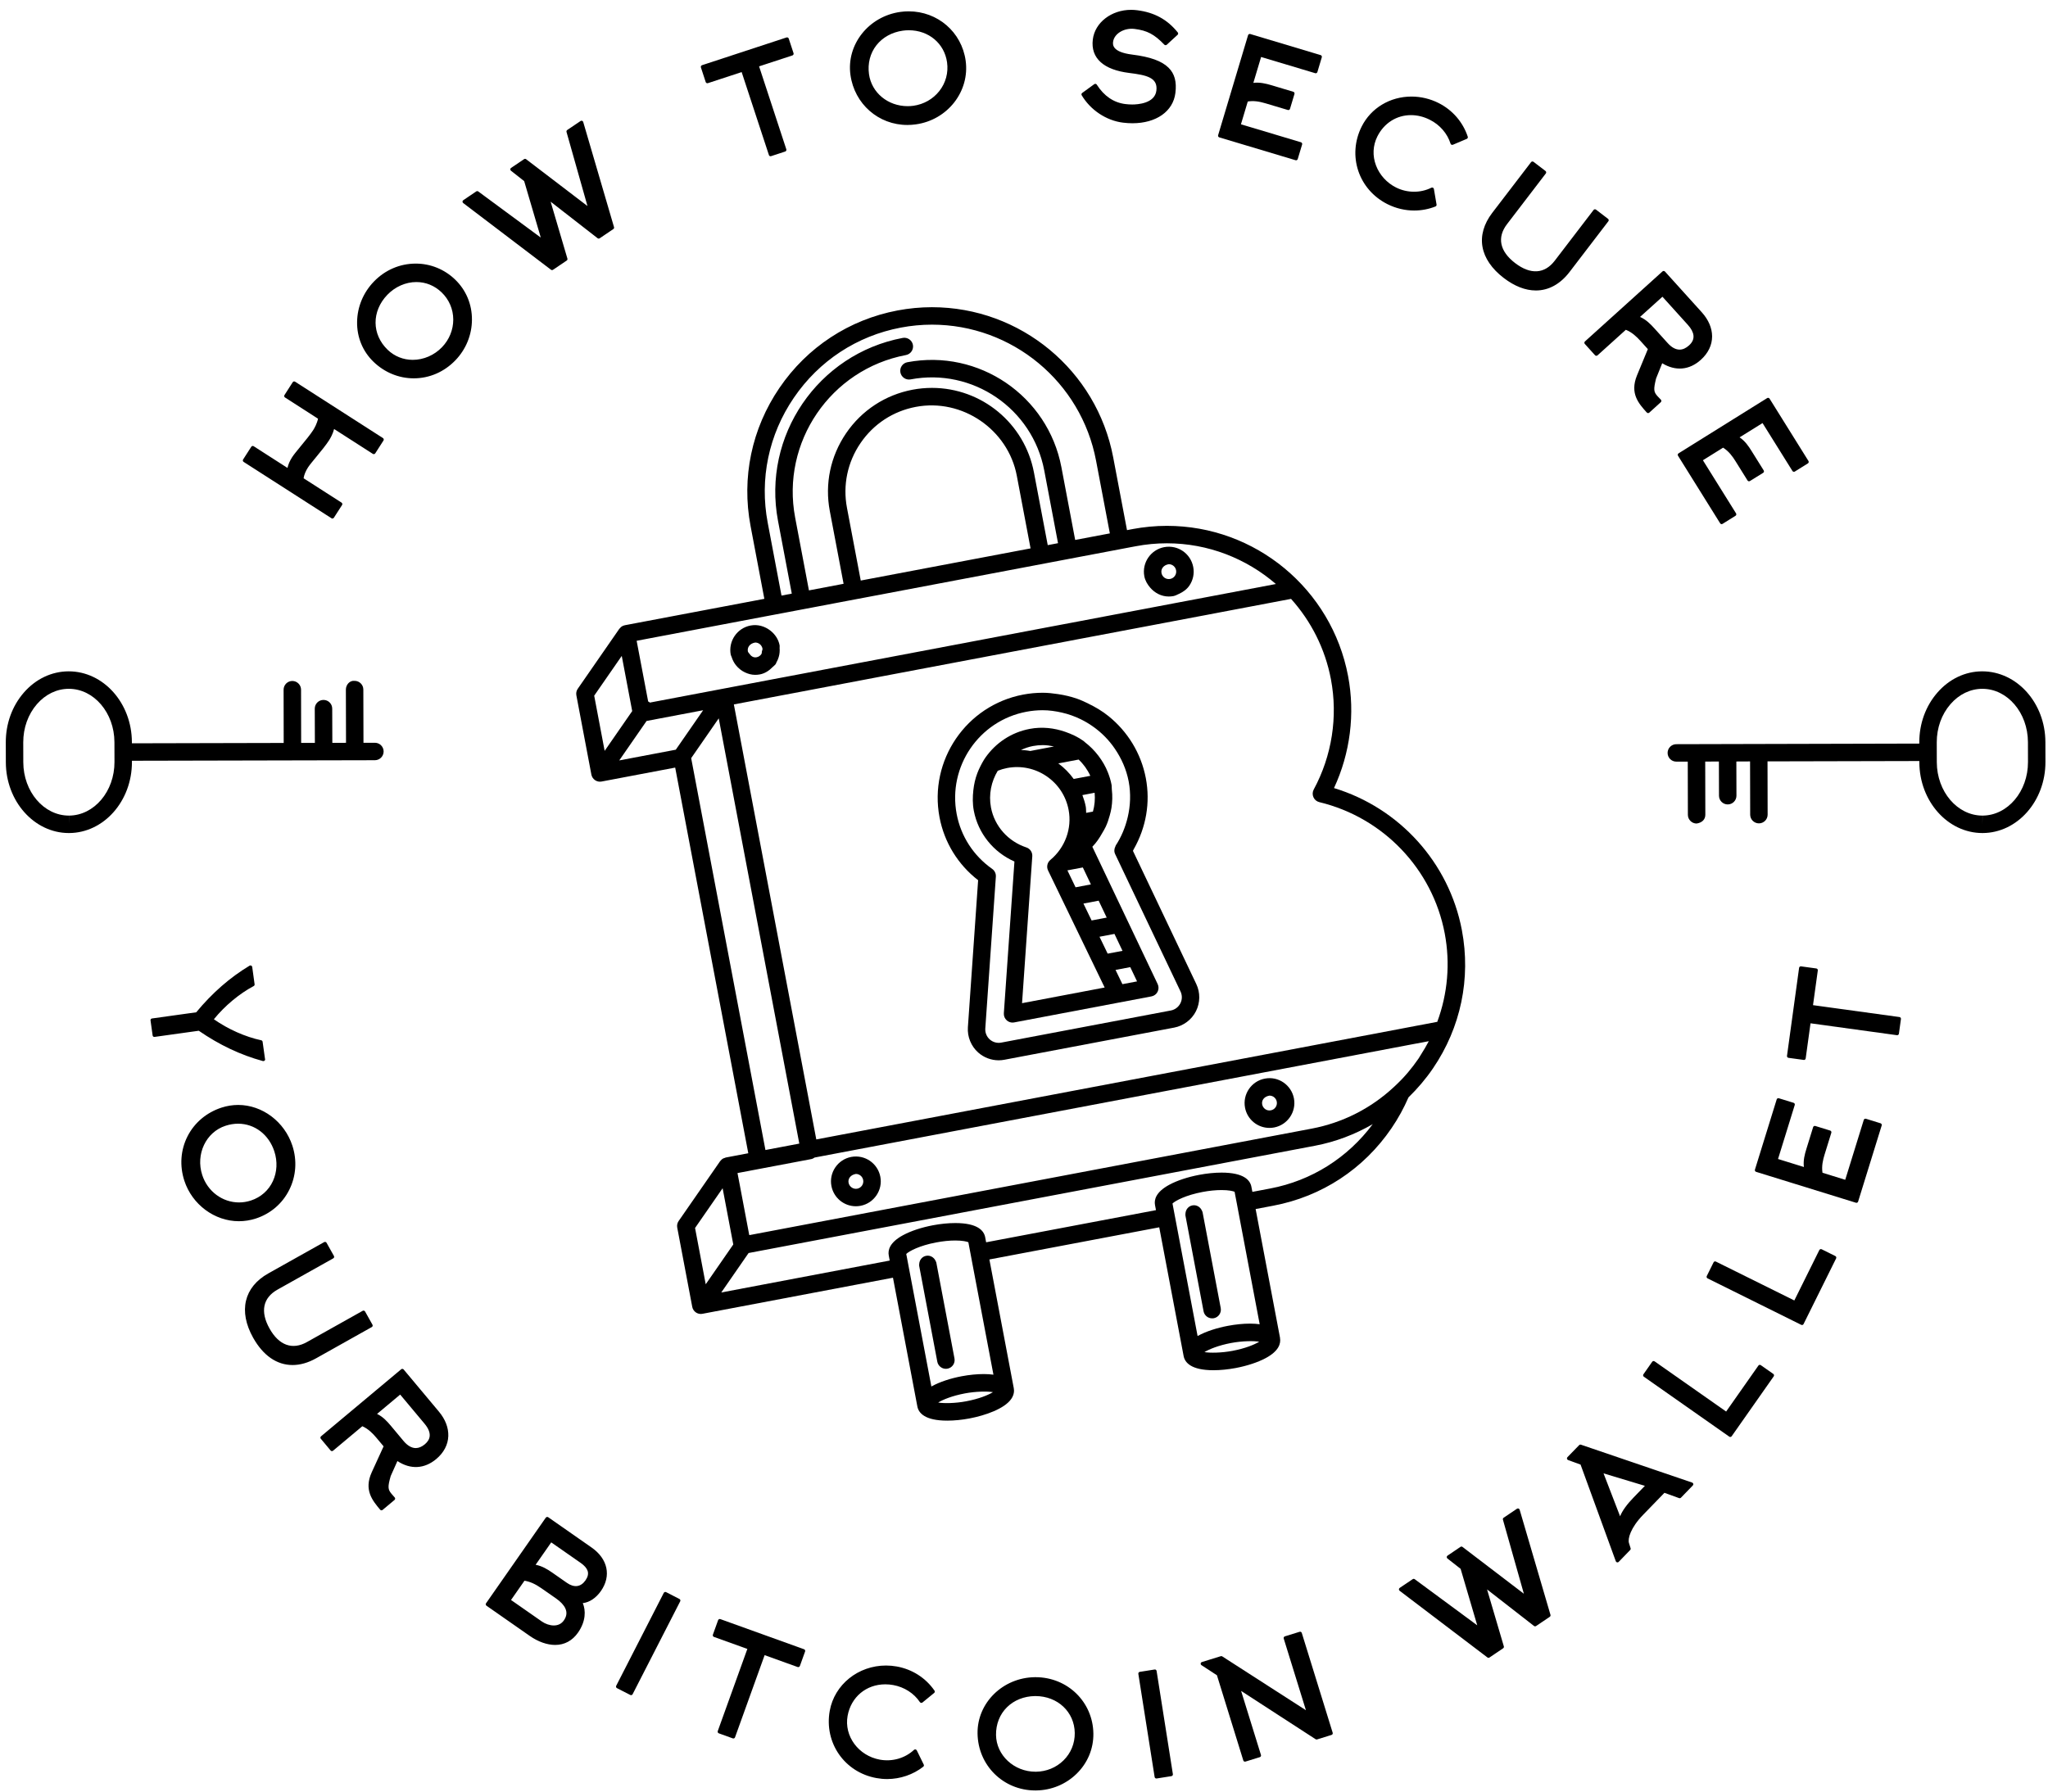 <?xml version="1.0" encoding="UTF-8"?>
<svg width="88px" height="77px" viewBox="0 0 88 77" version="1.1" xmlns="http://www.w3.org/2000/svg" xmlns:xlink="http://www.w3.org/1999/xlink">
    <!-- Generator: Sketch 49 (51002) - http://www.bohemiancoding.com/sketch -->
    <title>bitcoin-grey-22</title>
    <desc>Created with Sketch.</desc>
    <defs></defs>
    <g id="Page-1" stroke="none" stroke-width="1" fill="none" fill-rule="evenodd">
        <g id="bitcoin-grey-22" fill="#000000">
            <path d="M11.21,44.784 L11.314,45.53 C10.265,45.244 9.373,44.784 8.559,44.222 L6.632,44.491 L6.542,43.846 L8.47,43.578 C9.099,42.815 9.831,42.129 10.763,41.567 L10.866,42.313 C10.215,42.659 9.567,43.206 9.081,43.821 C9.717,44.28 10.489,44.629 11.21,44.784" id="Fill-1"></path>
            <path d="M8.559,44.147 C8.574,44.147 8.589,44.152 8.602,44.16 C9.458,44.751 10.316,45.166 11.224,45.427 L11.143,44.846 C10.428,44.683 9.663,44.334 9.037,43.882 C9.021,43.87 9.01,43.852 9.007,43.831 C9.004,43.811 9.01,43.791 9.022,43.774 C9.501,43.169 10.141,42.624 10.785,42.272 L10.704,41.691 C9.902,42.19 9.189,42.824 8.527,43.625 C8.516,43.64 8.499,43.65 8.48,43.652 L6.627,43.91 L6.696,44.406 L8.549,44.148 C8.552,44.147 8.556,44.147 8.559,44.147 Z M11.314,45.604 C11.308,45.604 11.301,45.604 11.294,45.602 C10.338,45.341 9.437,44.916 8.541,44.3 L6.642,44.565 C6.624,44.568 6.603,44.563 6.586,44.551 C6.571,44.539 6.56,44.521 6.558,44.501 L6.468,43.856 C6.462,43.815 6.491,43.777 6.532,43.772 L8.431,43.507 C9.124,42.671 9.875,42.015 10.724,41.503 C10.745,41.49 10.771,41.489 10.795,41.5 C10.818,41.51 10.833,41.532 10.837,41.557 L10.94,42.303 C10.945,42.334 10.929,42.365 10.901,42.379 C10.282,42.709 9.662,43.226 9.19,43.806 C9.802,44.235 10.54,44.563 11.226,44.71 C11.256,44.717 11.28,44.742 11.284,44.773 L11.385,45.496 C11.39,45.507 11.393,45.518 11.393,45.53 C11.393,45.571 11.359,45.604 11.318,45.604 C11.316,45.604 11.315,45.604 11.314,45.604 Z" id="Fill-2"></path>
            <path d="M11.859,49.462 C11.55,48.51 10.629,47.999 9.667,48.313 C8.744,48.613 8.328,49.63 8.618,50.524 C8.917,51.441 9.875,51.971 10.804,51.669 C11.744,51.363 12.156,50.373 11.859,49.462 Z M7.992,50.721 C7.57,49.426 8.252,48.095 9.541,47.675 C10.801,47.265 12.092,48.036 12.492,49.262 C12.904,50.528 12.249,51.882 10.971,52.298 C9.71,52.709 8.396,51.959 7.992,50.721 Z" id="Fill-3"></path>
            <path d="M10.232,48.295 C10.053,48.295 9.87,48.325 9.69,48.384 C8.848,48.658 8.399,49.608 8.69,50.501 C8.919,51.205 9.556,51.679 10.273,51.679 C10.443,51.679 10.614,51.651 10.78,51.597 C11.207,51.458 11.543,51.161 11.727,50.761 C11.907,50.369 11.929,49.916 11.788,49.485 C11.553,48.762 10.942,48.295 10.232,48.295 Z M10.273,51.829 C9.491,51.829 8.797,51.314 8.547,50.547 C8.231,49.576 8.723,48.541 9.643,48.241 C9.839,48.178 10.037,48.145 10.232,48.145 C11.008,48.145 11.675,48.653 11.931,49.438 C12.083,49.906 12.059,50.397 11.863,50.823 C11.662,51.262 11.294,51.588 10.827,51.74 C10.646,51.799 10.459,51.829 10.273,51.829 Z M10.235,47.639 C10.009,47.639 9.783,47.675 9.565,47.747 C8.959,47.944 8.472,48.355 8.192,48.904 C7.912,49.454 7.866,50.091 8.064,50.698 C8.378,51.663 9.283,52.336 10.264,52.336 C10.495,52.336 10.725,52.3 10.947,52.227 C11.543,52.033 12.023,51.62 12.298,51.065 C12.571,50.514 12.615,49.882 12.42,49.285 C12.104,48.316 11.206,47.639 10.235,47.639 Z M10.264,52.486 C9.219,52.486 8.255,51.77 7.921,50.745 C7.711,50.1 7.76,49.422 8.058,48.836 C8.356,48.251 8.875,47.814 9.518,47.604 C9.752,47.528 9.993,47.489 10.235,47.489 C11.27,47.489 12.227,48.209 12.563,49.239 C12.77,49.873 12.723,50.545 12.432,51.132 C12.139,51.724 11.628,52.163 10.994,52.37 C10.756,52.447 10.511,52.486 10.264,52.486 Z" id="Fill-4"></path>
            <path d="M11.569,54.792 L13.966,53.449 L14.284,54.017 L11.888,55.36 C11.215,55.738 11.089,56.374 11.516,57.136 C11.943,57.898 12.553,58.123 13.225,57.746 L15.621,56.403 L15.939,56.97 L13.543,58.313 C12.523,58.884 11.565,58.566 10.943,57.457 C10.321,56.348 10.55,55.364 11.569,54.792" id="Fill-5"></path>
            <path d="M13.937,53.551 L11.606,54.858 C10.623,55.409 10.404,56.343 11.008,57.421 C11.41,58.138 11.951,58.517 12.572,58.517 C12.874,58.517 13.188,58.426 13.506,58.248 L15.837,56.941 L15.592,56.505 L13.261,57.811 C12.564,58.203 11.896,57.968 11.451,57.173 C11.003,56.373 11.148,55.689 11.851,55.295 L14.182,53.988 L13.937,53.551 Z M12.572,58.667 C11.894,58.667 11.308,58.261 10.877,57.494 C10.237,56.351 10.481,55.316 11.533,54.727 L13.929,53.384 C13.946,53.374 13.966,53.372 13.986,53.377 C14.005,53.382 14.021,53.395 14.031,53.412 L14.349,53.98 C14.369,54.016 14.356,54.062 14.32,54.082 L11.924,55.426 C11.296,55.778 11.174,56.373 11.582,57.099 C11.986,57.822 12.563,58.031 13.188,57.68 L15.584,56.337 C15.62,56.317 15.666,56.33 15.687,56.366 L16.004,56.933 C16.024,56.969 16.012,57.015 15.976,57.035 L13.58,58.379 C13.239,58.57 12.899,58.667 12.572,58.667 Z" id="Fill-6"></path>
            <path d="M16.06,60.789 C16.354,60.896 16.549,61.102 16.738,61.328 L17.287,61.984 C17.576,62.33 17.934,62.439 18.304,62.13 C18.664,61.829 18.572,61.465 18.298,61.138 L17.205,59.831 L16.06,60.789 Z M16.571,62.151 L16.235,61.749 C16.049,61.528 15.841,61.325 15.556,61.21 L14.264,62.292 L13.842,61.788 L17.287,58.907 L18.801,60.717 C19.327,61.345 19.344,62.108 18.693,62.652 C18.171,63.088 17.587,63.075 17.045,62.68 L16.719,63.407 C16.582,63.891 16.579,64.028 16.764,64.249 C16.779,64.268 16.791,64.282 16.807,64.301 L16.904,64.407 L16.392,64.836 C16.056,64.434 15.715,64.027 16.041,63.309 L16.571,62.151 Z" id="Fill-7"></path>
            <path d="M16.202,60.768 C16.457,60.892 16.635,61.087 16.796,61.28 L17.344,61.936 C17.509,62.132 17.689,62.236 17.864,62.236 C17.994,62.236 18.125,62.181 18.256,62.072 C18.382,61.966 18.452,61.848 18.463,61.721 C18.478,61.56 18.403,61.38 18.24,61.186 L17.195,59.937 L16.202,60.768 Z M17.864,62.386 C17.643,62.386 17.423,62.264 17.229,62.032 L16.681,61.376 C16.509,61.171 16.318,60.963 16.034,60.859 C16.009,60.85 15.99,60.828 15.986,60.802 C15.981,60.775 15.991,60.748 16.011,60.731 L17.156,59.774 C17.188,59.747 17.235,59.751 17.262,59.783 L18.355,61.09 C18.544,61.315 18.631,61.532 18.613,61.734 C18.598,61.903 18.51,62.055 18.352,62.187 C18.194,62.319 18.03,62.386 17.864,62.386 Z M15.556,61.135 C15.565,61.135 15.575,61.137 15.584,61.141 C15.902,61.269 16.121,61.496 16.293,61.701 L16.628,62.103 C16.647,62.125 16.651,62.156 16.639,62.182 L16.109,63.34 C15.818,63.983 16.088,64.354 16.401,64.731 L16.796,64.4 L16.706,64.296 C16.499,64.049 16.507,63.88 16.647,63.387 L16.977,62.65 C16.986,62.629 17.004,62.614 17.025,62.608 C17.047,62.602 17.07,62.606 17.089,62.62 C17.615,63.003 18.165,62.996 18.646,62.594 C18.94,62.348 19.102,62.043 19.113,61.713 C19.124,61.395 18.996,61.067 18.744,60.765 L17.278,59.013 L13.948,61.798 L14.273,62.186 L15.508,61.153 C15.522,61.141 15.539,61.135 15.556,61.135 Z M16.392,64.911 C16.389,64.911 16.387,64.911 16.385,64.911 C16.365,64.909 16.347,64.9 16.334,64.884 L16.392,64.836 L16.334,64.884 C16.003,64.488 15.628,64.039 15.972,63.278 L16.483,62.162 L16.177,61.797 C16.025,61.616 15.835,61.416 15.569,61.297 L14.312,62.349 C14.28,62.376 14.233,62.372 14.206,62.34 L13.785,61.836 C13.772,61.821 13.766,61.801 13.768,61.782 C13.77,61.762 13.779,61.744 13.794,61.731 L17.239,58.849 C17.271,58.823 17.318,58.827 17.345,58.859 L18.859,60.669 C19.135,60.999 19.275,61.362 19.263,61.718 C19.251,62.092 19.07,62.435 18.742,62.71 C18.231,63.135 17.637,63.163 17.076,62.794 L16.788,63.438 C16.657,63.901 16.662,64.01 16.822,64.201 L16.959,64.357 C16.974,64.372 16.981,64.392 16.979,64.412 C16.978,64.433 16.968,64.452 16.953,64.465 L16.44,64.894 C16.426,64.905 16.409,64.911 16.392,64.911 Z" id="Fill-8"></path>
            <path d="M22.883,67.309 C23.194,67.336 23.444,67.481 23.687,67.65 L24.317,68.09 C24.648,68.321 24.982,68.305 25.219,67.964 C25.463,67.614 25.32,67.338 24.999,67.114 L23.667,66.185 L22.883,67.309 Z M21.854,68.783 L23.239,69.751 C23.54,69.961 24.032,70.055 24.29,69.685 C24.59,69.256 24.291,68.886 23.935,68.638 L23.304,68.197 C23.067,68.032 22.806,67.893 22.501,67.856 L21.854,68.783 Z M22.81,70.25 L20.946,68.949 L23.514,65.27 L25.377,66.572 C25.999,67.006 26.211,67.689 25.761,68.335 C25.54,68.65 25.237,68.842 24.924,68.829 C25.098,69.127 25.129,69.618 24.774,70.125 C24.265,70.855 23.421,70.677 22.81,70.25 Z" id="Fill-9"></path>
            <path d="M23.015,67.252 C23.291,67.304 23.521,67.443 23.73,67.589 L24.36,68.029 C24.671,68.246 24.955,68.211 25.157,67.922 C25.26,67.774 25.29,67.641 25.25,67.515 C25.212,67.4 25.114,67.286 24.956,67.175 L23.686,66.289 L23.015,67.252 Z M24.745,68.32 C24.593,68.32 24.435,68.263 24.274,68.152 L23.644,67.712 C23.387,67.532 23.158,67.408 22.876,67.384 C22.85,67.382 22.826,67.365 22.815,67.341 C22.804,67.317 22.806,67.288 22.821,67.266 L23.606,66.142 C23.617,66.125 23.635,66.114 23.654,66.111 C23.675,66.107 23.694,66.112 23.71,66.123 L25.042,67.052 C25.229,67.184 25.344,67.32 25.392,67.469 C25.448,67.641 25.41,67.822 25.28,68.007 C25.138,68.212 24.953,68.32 24.745,68.32 Z M21.958,68.765 L23.282,69.689 C23.436,69.796 23.627,69.86 23.794,69.86 C23.981,69.86 24.127,69.787 24.229,69.642 C24.35,69.468 24.371,69.299 24.291,69.125 C24.224,68.98 24.09,68.837 23.893,68.699 L23.261,68.259 C23,68.077 22.769,67.974 22.536,67.937 L21.958,68.765 Z M23.794,70.01 C23.595,70.01 23.377,69.938 23.196,69.812 L21.811,68.845 C21.777,68.821 21.769,68.774 21.792,68.74 L22.44,67.813 C22.456,67.791 22.485,67.78 22.51,67.782 C22.869,67.825 23.16,68.005 23.347,68.136 L23.979,68.576 C24.198,68.729 24.349,68.892 24.427,69.062 C24.53,69.285 24.504,69.509 24.352,69.728 C24.223,69.912 24.03,70.01 23.794,70.01 Z M21.051,68.931 L22.853,70.189 C23.184,70.42 23.54,70.547 23.855,70.547 C24.209,70.547 24.498,70.391 24.713,70.082 C25.057,69.59 25.014,69.132 24.859,68.867 C24.845,68.843 24.845,68.813 24.86,68.79 C24.873,68.768 24.897,68.754 24.924,68.754 C24.925,68.754 24.926,68.754 24.927,68.754 L24.955,68.755 C25.222,68.755 25.494,68.586 25.699,68.292 C26.099,67.718 25.956,67.067 25.335,66.633 L23.532,65.375 L21.051,68.931 Z M23.855,70.697 C23.509,70.697 23.123,70.56 22.767,70.312 L20.903,69.011 C20.87,68.987 20.861,68.94 20.885,68.906 L23.452,65.227 C23.463,65.211 23.481,65.2 23.5,65.197 C23.521,65.192 23.541,65.197 23.557,65.209 L25.42,66.51 C26.117,66.996 26.274,67.729 25.822,68.378 C25.609,68.682 25.329,68.868 25.042,68.9 C25.173,69.212 25.178,69.679 24.836,70.168 C24.594,70.514 24.255,70.697 23.855,70.697 Z" id="Fill-10"></path>
            <polyline id="Fill-11" points="26.544 72.487 28.588 68.495 29.161 68.788 27.116 72.78 26.544 72.487"></polyline>
            <path d="M26.645,72.455 L27.083,72.679 L29.06,68.821 L28.621,68.596 L26.645,72.455 Z M27.116,72.855 C27.104,72.855 27.093,72.853 27.082,72.847 L26.51,72.554 C26.492,72.545 26.479,72.529 26.473,72.51 C26.466,72.491 26.468,72.471 26.477,72.453 L28.521,68.461 C28.53,68.443 28.546,68.43 28.565,68.424 C28.583,68.417 28.604,68.419 28.622,68.428 L29.195,68.722 C29.232,68.74 29.246,68.786 29.228,68.822 L27.183,72.814 C27.17,72.84 27.144,72.855 27.116,72.855 Z" id="Fill-12"></path>
            <polyline id="Fill-13" points="32.81 71.04 31.513 74.642 30.912 74.426 32.209 70.823 30.702 70.281 30.927 69.658 34.523 70.953 34.299 71.576 32.81 71.04"></polyline>
            <path d="M31.008,74.381 L31.468,74.546 L32.739,71.014 C32.746,70.996 32.76,70.98 32.778,70.972 C32.795,70.963 32.816,70.963 32.835,70.969 L34.254,71.48 L34.427,70.998 L30.972,69.754 L30.798,70.236 L32.234,70.752 C32.253,70.759 32.269,70.773 32.277,70.791 C32.285,70.809 32.286,70.829 32.28,70.848 L31.008,74.381 Z M31.513,74.717 C31.504,74.717 31.496,74.716 31.487,74.713 L30.887,74.496 C30.848,74.482 30.828,74.439 30.841,74.4 L32.113,70.868 L30.677,70.352 C30.658,70.345 30.643,70.331 30.634,70.313 C30.626,70.295 30.625,70.274 30.632,70.256 L30.856,69.633 C30.87,69.594 30.914,69.574 30.952,69.587 L34.549,70.882 C34.567,70.889 34.583,70.903 34.591,70.921 C34.6,70.939 34.601,70.96 34.594,70.978 L34.37,71.601 C34.355,71.64 34.312,71.66 34.273,71.646 L32.855,71.136 L31.583,74.668 C31.577,74.687 31.563,74.702 31.544,74.71 C31.535,74.715 31.523,74.717 31.513,74.717 Z" id="Fill-14"></path>
            <path d="M39.59,73.113 C39.33,72.724 38.898,72.438 38.395,72.347 C37.412,72.17 36.526,72.738 36.347,73.733 C36.175,74.687 36.872,75.534 37.796,75.701 C38.371,75.805 38.929,75.63 39.325,75.261 L39.625,75.872 C39.091,76.289 38.385,76.474 37.674,76.345 C36.335,76.104 35.487,74.875 35.727,73.542 C35.962,72.239 37.25,71.468 38.519,71.697 C39.182,71.817 39.738,72.192 40.092,72.702 L39.59,73.113" id="Fill-15"></path>
            <path d="M38.071,71.732 C36.946,71.732 35.991,72.499 35.8,73.555 C35.568,74.846 36.397,76.039 37.687,76.272 C38.338,76.388 39.013,76.231 39.53,75.849 L39.301,75.382 C38.886,75.727 38.331,75.873 37.783,75.775 C36.779,75.593 36.102,74.671 36.273,73.72 C36.433,72.835 37.143,72.24 38.041,72.24 C38.162,72.24 38.285,72.251 38.408,72.273 C38.894,72.361 39.325,72.626 39.605,73.004 L39.99,72.689 C39.633,72.204 39.108,71.879 38.505,71.771 C38.362,71.745 38.216,71.732 38.071,71.732 Z M38.121,76.461 C37.967,76.461 37.813,76.447 37.661,76.419 C36.288,76.172 35.406,74.902 35.653,73.528 C35.856,72.401 36.874,71.582 38.071,71.582 C38.226,71.582 38.38,71.596 38.532,71.623 C39.197,71.743 39.773,72.111 40.154,72.66 C40.176,72.692 40.17,72.735 40.14,72.76 L39.637,73.171 C39.621,73.185 39.598,73.189 39.579,73.187 C39.558,73.184 39.539,73.172 39.527,73.155 C39.273,72.774 38.855,72.507 38.381,72.421 C38.267,72.4 38.153,72.39 38.041,72.39 C37.218,72.39 36.567,72.935 36.42,73.747 C36.264,74.617 36.887,75.461 37.81,75.628 C38.344,75.723 38.887,75.566 39.274,75.206 C39.292,75.19 39.314,75.182 39.339,75.188 C39.362,75.192 39.382,75.207 39.393,75.229 L39.692,75.839 C39.708,75.871 39.699,75.909 39.671,75.931 C39.234,76.272 38.683,76.46 38.121,76.461 Z" id="Fill-16"></path>
            <path d="M44.468,72.819 C43.471,72.832 42.71,73.557 42.723,74.567 C42.735,75.534 43.58,76.233 44.517,76.221 C45.479,76.209 46.269,75.454 46.256,74.48 C46.244,73.494 45.424,72.807 44.468,72.819 Z M44.519,76.876 C43.161,76.893 42.096,75.848 42.079,74.497 C42.063,73.175 43.18,72.175 44.466,72.158 C45.794,72.142 46.889,73.168 46.906,74.508 C46.922,75.83 45.817,76.86 44.519,76.876 Z" id="Fill-17"></path>
            <path d="M44.493,72.895 L44.469,72.895 C44.002,72.901 43.576,73.071 43.27,73.373 C42.959,73.678 42.792,74.102 42.798,74.566 C42.809,75.437 43.57,76.146 44.494,76.146 L44.516,76.146 C44.966,76.14 45.386,75.967 45.699,75.658 C46.016,75.345 46.187,74.927 46.181,74.481 C46.169,73.576 45.444,72.895 44.493,72.895 Z M44.494,76.296 C43.488,76.296 42.66,75.521 42.648,74.568 C42.642,74.063 42.825,73.601 43.164,73.266 C43.498,72.936 43.961,72.751 44.467,72.745 L44.493,72.744 C45.512,72.744 46.319,73.506 46.331,74.479 C46.337,74.967 46.15,75.423 45.805,75.765 C45.464,76.101 45.007,76.29 44.518,76.296 L44.494,76.296 Z M44.497,72.233 L44.467,72.233 C43.176,72.249 42.139,73.265 42.154,74.496 C42.17,75.789 43.194,76.801 44.486,76.801 L44.518,76.801 C45.134,76.793 45.715,76.554 46.153,76.128 C46.598,75.696 46.838,75.12 46.831,74.509 C46.814,73.233 45.789,72.233 44.497,72.233 Z M44.486,76.951 C43.111,76.951 42.021,75.874 42.004,74.498 C41.988,73.184 43.091,72.101 44.465,72.083 L44.497,72.083 C45.872,72.083 46.963,73.148 46.981,74.507 C46.989,75.16 46.732,75.774 46.258,76.236 C45.792,76.689 45.175,76.943 44.52,76.951 L44.486,76.951 Z" id="Fill-18"></path>
            <polyline id="Fill-19" points="49.687 76.363 48.987 71.927 49.624 71.827 50.323 76.262 49.687 76.363"></polyline>
            <path d="M49.073,71.99 L49.75,76.277 L50.237,76.2 L49.561,71.913 L49.073,71.99 Z M49.687,76.437 C49.651,76.437 49.619,76.411 49.613,76.374 L48.913,71.939 C48.91,71.919 48.915,71.899 48.927,71.883 C48.938,71.867 48.956,71.856 48.976,71.854 L49.612,71.753 C49.655,71.746 49.691,71.775 49.698,71.816 L50.397,76.25 C50.4,76.27 50.396,76.29 50.384,76.306 C50.372,76.322 50.354,76.333 50.335,76.336 L49.699,76.437 C49.695,76.437 49.691,76.437 49.687,76.437 Z" id="Fill-20"></path>
            <polyline id="Fill-21" points="51.667 71.503 52.477 71.252 56.246 73.677 55.232 70.4 55.864 70.204 57.192 74.494 56.571 74.686 53.196 72.498 54.11 75.448 53.495 75.639 52.354 71.952 51.667 71.503"></polyline>
            <path d="M51.841,71.527 L52.395,71.889 C52.409,71.899 52.42,71.913 52.425,71.93 L53.544,75.545 L54.017,75.399 L53.125,72.52 C53.115,72.489 53.126,72.457 53.151,72.438 C53.177,72.419 53.21,72.417 53.237,72.435 L56.582,74.604 L57.099,74.444 L55.815,70.297 L55.326,70.449 L56.318,73.655 C56.327,73.686 56.316,73.718 56.292,73.737 C56.267,73.756 56.232,73.758 56.206,73.74 L52.466,71.334 L51.841,71.527 Z M53.495,75.714 C53.482,75.714 53.471,75.711 53.459,75.705 C53.442,75.696 53.429,75.68 53.423,75.661 L52.29,72 L51.625,71.566 C51.601,71.55 51.588,71.521 51.592,71.493 C51.596,71.464 51.617,71.44 51.645,71.432 L52.455,71.181 C52.475,71.173 52.499,71.177 52.518,71.189 L56.114,73.503 L55.16,70.422 C55.148,70.382 55.17,70.34 55.21,70.328 L55.842,70.132 C55.861,70.125 55.882,70.128 55.899,70.137 C55.917,70.146 55.93,70.162 55.936,70.181 L57.264,74.472 C57.276,74.511 57.254,74.553 57.214,74.565 L56.593,74.758 C56.573,74.765 56.549,74.761 56.53,74.749 L53.329,72.673 L54.182,75.426 C54.188,75.445 54.186,75.466 54.177,75.483 C54.168,75.501 54.151,75.514 54.132,75.52 L53.517,75.71 C53.51,75.713 53.502,75.714 53.495,75.714 Z" id="Fill-22"></path>
            <polyline id="Fill-23" points="65.225 64.906 66.55 69.425 65.961 69.822 63.759 68.109 64.546 70.779 63.958 71.176 60.185 68.309 60.744 67.932 63.609 70.047 62.826 67.382 62.239 66.922 62.797 66.544 65.613 68.694 64.651 65.293 65.225 64.906"></polyline>
            <path d="M60.314,68.312 L63.96,71.083 L64.459,70.747 L63.687,68.13 C63.678,68.099 63.69,68.065 63.717,68.047 C63.744,68.028 63.78,68.029 63.805,68.05 L65.964,69.73 L66.462,69.394 L65.182,65.025 L64.738,65.324 L65.685,68.673 C65.694,68.704 65.682,68.738 65.655,68.756 C65.628,68.774 65.592,68.772 65.567,68.753 L62.794,66.637 L62.366,66.926 L62.872,67.323 C62.884,67.333 62.893,67.346 62.897,67.361 L63.681,70.026 C63.69,70.057 63.679,70.09 63.652,70.108 C63.627,70.127 63.591,70.126 63.565,70.107 L60.742,68.024 L60.314,68.312 Z M63.958,71.251 C63.942,71.251 63.926,71.246 63.913,71.235 L60.14,68.369 C60.121,68.354 60.109,68.331 60.11,68.307 C60.111,68.282 60.123,68.26 60.143,68.246 L60.702,67.87 C60.728,67.852 60.763,67.853 60.788,67.871 L63.475,69.854 L62.761,67.426 L62.193,66.981 C62.174,66.966 62.164,66.943 62.165,66.919 C62.165,66.895 62.177,66.873 62.197,66.86 L62.755,66.482 C62.781,66.464 62.817,66.465 62.842,66.485 L65.479,68.497 L64.579,65.313 C64.57,65.282 64.583,65.249 64.609,65.23 L65.183,64.843 C65.204,64.83 65.229,64.827 65.251,64.835 C65.273,64.843 65.29,64.861 65.297,64.884 L66.622,69.404 C66.631,69.436 66.619,69.469 66.592,69.488 L66.003,69.885 C65.977,69.902 65.94,69.902 65.915,69.882 L63.897,68.311 L64.618,70.758 C64.627,70.789 64.615,70.823 64.588,70.841 L64,71.238 C63.987,71.246 63.973,71.251 63.958,71.251 Z" id="Fill-24"></path>
            <path d="M70.819,63.822 L68.777,63.207 L69.627,65.414 C69.642,65.201 69.814,64.858 70.242,64.418 L70.819,63.822 Z M67.404,62.679 L67.907,62.162 L72.686,63.79 L72.175,64.316 L71.499,64.072 L70.549,65.052 C69.979,65.638 69.859,66.133 69.922,66.336 L69.994,66.565 L69.499,67.074 L67.973,62.888 L67.404,62.679 Z" id="Fill-25"></path>
            <path d="M68.902,63.323 L69.613,65.167 C69.706,64.935 69.903,64.659 70.188,64.366 L70.679,63.859 L68.902,63.323 Z M69.627,65.489 C69.597,65.489 69.569,65.47 69.558,65.441 L68.707,63.234 C68.697,63.207 68.703,63.177 68.722,63.156 C68.742,63.135 68.773,63.127 68.799,63.135 L70.84,63.751 C70.866,63.758 70.885,63.778 70.892,63.804 C70.898,63.829 70.891,63.856 70.873,63.875 L70.295,64.47 C69.782,65 69.71,65.31 69.702,65.419 C69.7,65.454 69.673,65.483 69.639,65.489 C69.635,65.489 69.631,65.489 69.627,65.489 Z M67.539,62.649 L67.999,62.818 C68.02,62.825 68.036,62.842 68.044,62.862 L69.529,66.936 L69.909,66.545 L69.85,66.359 C69.77,66.096 69.937,65.574 70.495,64.999 L71.445,64.019 C71.466,63.998 71.498,63.992 71.524,64.001 L72.155,64.229 L72.549,63.822 L67.928,62.248 L67.539,62.649 Z M69.499,67.149 C69.494,67.149 69.489,67.149 69.484,67.148 C69.459,67.142 69.438,67.125 69.429,67.1 L67.915,62.946 L67.378,62.75 C67.354,62.741 67.337,62.721 67.331,62.696 C67.326,62.671 67.333,62.645 67.351,62.627 L67.854,62.11 C67.874,62.089 67.904,62.082 67.932,62.091 L72.71,63.719 C72.734,63.727 72.752,63.747 72.758,63.772 C72.765,63.797 72.757,63.823 72.739,63.842 L72.229,64.368 C72.208,64.39 72.178,64.397 72.149,64.387 L71.519,64.159 L70.603,65.104 C70.056,65.667 69.939,66.136 69.994,66.314 L70.065,66.542 C70.073,66.568 70.067,66.597 70.047,66.617 L69.553,67.127 C69.539,67.141 69.52,67.149 69.499,67.149 Z" id="Fill-26"></path>
            <polyline id="Fill-27" points="74.348 61.683 70.677 59.108 71.054 58.571 74.188 60.771 75.617 58.734 76.153 59.11 74.348 61.683"></polyline>
            <path d="M70.782,59.089 L74.33,61.579 L76.049,59.128 L75.636,58.838 L74.249,60.814 C74.238,60.83 74.221,60.841 74.201,60.845 C74.183,60.848 74.162,60.844 74.145,60.832 L71.072,58.676 L70.782,59.089 Z M74.348,61.758 C74.332,61.758 74.317,61.754 74.305,61.745 L70.634,59.169 C70.6,59.145 70.592,59.098 70.616,59.065 L70.992,58.528 C71.004,58.512 71.021,58.5 71.04,58.497 C71.06,58.494 71.081,58.498 71.097,58.51 L74.17,60.666 L75.556,58.691 C75.567,58.675 75.585,58.663 75.604,58.66 C75.623,58.657 75.644,58.661 75.66,58.673 L76.196,59.049 C76.23,59.072 76.238,59.119 76.215,59.153 L74.409,61.726 C74.397,61.743 74.38,61.754 74.361,61.757 C74.356,61.758 74.352,61.758 74.348,61.758 Z" id="Fill-28"></path>
            <polyline id="Fill-29" points="77.43 56.872 73.405 54.876 73.697 54.288 77.134 55.992 78.242 53.759 78.829 54.05 77.43 56.872"></polyline>
            <path d="M73.506,54.842 L77.396,56.771 L78.729,54.084 L78.275,53.86 L77.201,56.026 C77.182,56.063 77.136,56.078 77.101,56.059 L73.731,54.388 L73.506,54.842 Z M77.43,56.947 C77.419,56.947 77.407,56.944 77.396,56.939 L73.372,54.943 C73.354,54.934 73.34,54.918 73.334,54.9 C73.328,54.881 73.329,54.86 73.338,54.842 L73.63,54.254 C73.648,54.217 73.693,54.202 73.73,54.221 L77.1,55.892 L78.174,53.726 C78.183,53.708 78.199,53.694 78.218,53.688 C78.236,53.682 78.257,53.683 78.275,53.692 L78.862,53.983 C78.899,54.002 78.915,54.047 78.896,54.084 L77.497,56.905 C77.484,56.932 77.457,56.947 77.43,56.947 Z" id="Fill-30"></path>
            <path d="M79.336,50.8 L80.156,48.155 L80.783,48.349 L79.77,51.621 L75.479,50.292 L76.414,47.273 L77.046,47.469 L76.306,49.861 L77.605,50.264 C77.536,49.959 77.603,49.683 77.69,49.402 L77.98,48.464 L78.618,48.662 L78.328,49.599 C78.243,49.875 78.186,50.16 78.244,50.462 L79.336,50.8" id="Fill-31"></path>
            <path d="M75.573,50.243 L79.72,51.527 L80.689,48.398 L80.205,48.248 L79.408,50.822 C79.402,50.841 79.389,50.857 79.372,50.866 C79.354,50.875 79.332,50.878 79.314,50.872 L78.222,50.533 C78.195,50.525 78.176,50.503 78.17,50.476 C78.105,50.139 78.177,49.832 78.256,49.577 L78.524,48.711 L78.029,48.558 L77.762,49.424 C77.683,49.678 77.611,49.951 77.679,50.248 C77.685,50.274 77.676,50.301 77.656,50.319 C77.637,50.337 77.608,50.344 77.584,50.336 L76.284,49.933 C76.245,49.921 76.222,49.879 76.234,49.839 L76.953,47.519 L76.463,47.367 L75.573,50.243 Z M79.77,51.696 C79.762,51.696 79.754,51.695 79.748,51.692 L75.457,50.364 C75.438,50.358 75.422,50.345 75.413,50.327 C75.403,50.309 75.401,50.289 75.407,50.27 L76.342,47.251 C76.354,47.212 76.396,47.189 76.436,47.202 L77.068,47.397 C77.087,47.403 77.104,47.416 77.113,47.434 C77.122,47.452 77.124,47.472 77.118,47.491 L76.4,49.812 L77.511,50.156 C77.477,49.874 77.544,49.618 77.618,49.379 L77.908,48.442 C77.914,48.423 77.927,48.407 77.945,48.398 C77.963,48.389 77.984,48.386 78.002,48.393 L78.64,48.59 C78.68,48.602 78.702,48.644 78.69,48.684 L78.4,49.621 C78.33,49.847 78.266,50.115 78.31,50.403 L79.287,50.706 L80.084,48.132 C80.09,48.113 80.103,48.097 80.121,48.088 C80.139,48.079 80.16,48.077 80.178,48.083 L80.805,48.277 C80.844,48.29 80.867,48.332 80.854,48.371 L79.841,51.643 C79.835,51.662 79.822,51.678 79.805,51.687 C79.794,51.693 79.782,51.696 79.77,51.696 Z" id="Fill-32"></path>
            <polyline id="Fill-33" points="77.819 43.264 81.607 43.785 81.52 44.417 77.732 43.896 77.514 45.48 76.859 45.39 77.379 41.608 78.035 41.697 77.819 43.264"></polyline>
            <path d="M76.943,45.326 L77.45,45.395 L77.658,43.885 C77.66,43.866 77.671,43.848 77.687,43.836 C77.703,43.824 77.724,43.819 77.742,43.822 L81.456,44.332 L81.522,43.849 L77.809,43.338 C77.789,43.335 77.771,43.325 77.759,43.309 C77.747,43.293 77.742,43.273 77.745,43.254 L77.95,41.762 L77.443,41.692 L76.943,45.326 Z M77.514,45.555 C77.511,45.555 77.507,45.554 77.504,45.554 L76.849,45.464 C76.829,45.461 76.811,45.451 76.799,45.435 C76.787,45.419 76.782,45.399 76.785,45.38 L77.305,41.597 C77.31,41.556 77.349,41.528 77.39,41.533 L78.045,41.623 C78.064,41.626 78.082,41.636 78.094,41.652 C78.106,41.668 78.112,41.688 78.109,41.708 L77.903,43.2 L81.617,43.711 C81.637,43.714 81.655,43.724 81.667,43.74 C81.679,43.756 81.684,43.776 81.681,43.796 L81.594,44.427 C81.588,44.468 81.552,44.496 81.509,44.491 L77.796,43.98 L77.588,45.49 C77.584,45.528 77.551,45.555 77.514,45.555 Z" id="Fill-34"></path>
            <path d="M14.635,21.665 L14.284,22.211 L10.509,19.788 L10.86,19.241 L12.409,20.236 C12.43,20.035 12.512,19.852 12.616,19.69 C12.758,19.467 13.295,18.875 13.517,18.532 C13.617,18.375 13.715,18.166 13.748,17.959 L12.286,17.02 L12.64,16.468 L16.415,18.892 L16.06,19.443 L14.305,18.317 C14.272,18.524 14.174,18.732 14.073,18.889 C13.852,19.233 13.315,19.825 13.172,20.047 C13.068,20.209 12.986,20.392 12.965,20.592 L14.635,21.665" id="Fill-35"></path>
            <path d="M10.613,19.766 L14.262,22.107 L14.531,21.687 L12.924,20.656 C12.9,20.64 12.887,20.613 12.89,20.584 C12.911,20.395 12.984,20.201 13.109,20.007 C13.175,19.904 13.314,19.735 13.475,19.54 C13.669,19.304 13.889,19.036 14.01,18.848 C14.123,18.672 14.204,18.474 14.231,18.305 C14.235,18.28 14.252,18.258 14.274,18.248 C14.297,18.238 14.325,18.24 14.346,18.253 L16.038,19.34 L16.312,18.914 L12.662,16.572 L12.39,16.997 L13.789,17.895 C13.813,17.912 13.827,17.941 13.822,17.97 C13.781,18.229 13.652,18.459 13.58,18.572 C13.455,18.765 13.235,19.033 13.041,19.27 C12.886,19.457 12.741,19.634 12.679,19.73 C12.565,19.908 12.501,20.076 12.483,20.244 C12.481,20.27 12.464,20.292 12.441,20.303 C12.418,20.314 12.39,20.313 12.368,20.299 L10.882,19.345 L10.613,19.766 Z M14.284,22.286 C14.27,22.286 14.256,22.282 14.244,22.274 L10.469,19.852 C10.434,19.829 10.424,19.783 10.446,19.748 L10.797,19.201 C10.808,19.184 10.824,19.172 10.844,19.168 C10.862,19.163 10.884,19.167 10.9,19.178 L12.353,20.111 C12.386,19.959 12.452,19.807 12.553,19.649 C12.619,19.545 12.761,19.374 12.924,19.174 C13.116,18.941 13.334,18.677 13.454,18.491 C13.515,18.395 13.621,18.207 13.665,17.995 L12.246,17.083 C12.211,17.061 12.201,17.015 12.223,16.98 L12.577,16.428 C12.587,16.411 12.604,16.399 12.624,16.395 C12.643,16.39 12.663,16.395 12.68,16.405 L16.456,18.828 C16.472,18.839 16.484,18.856 16.488,18.876 C16.493,18.895 16.489,18.915 16.478,18.932 L16.124,19.484 C16.101,19.519 16.055,19.528 16.02,19.506 L14.356,18.438 C14.302,18.651 14.198,18.833 14.136,18.929 C14.011,19.125 13.788,19.396 13.591,19.635 C13.44,19.819 13.296,19.993 13.235,20.088 C13.133,20.246 13.069,20.403 13.045,20.555 L14.675,21.601 C14.71,21.624 14.72,21.67 14.698,21.705 L14.347,22.251 C14.333,22.273 14.309,22.286 14.284,22.286 Z" id="Fill-36"></path>
            <path d="M16.588,12.62 C15.896,13.34 15.88,14.391 16.608,15.09 C17.307,15.761 18.397,15.65 19.047,14.973 C19.714,14.279 19.729,13.186 19.027,12.511 C18.315,11.828 17.25,11.93 16.588,12.62 Z M19.516,15.431 C18.574,16.412 17.082,16.437 16.106,15.501 C15.152,14.584 15.224,13.086 16.115,12.158 C17.035,11.199 18.536,11.139 19.502,12.068 C20.457,12.984 20.416,14.494 19.516,15.431 Z" id="Fill-37"></path>
            <path d="M17.89,12.122 C17.432,12.122 16.977,12.323 16.642,12.672 C15.963,13.38 15.97,14.374 16.66,15.036 C16.949,15.313 17.33,15.466 17.734,15.466 C18.202,15.466 18.661,15.267 18.993,14.921 C19.305,14.597 19.476,14.175 19.476,13.735 C19.475,13.29 19.297,12.875 18.975,12.565 C18.673,12.276 18.298,12.122 17.89,12.122 Z M17.734,15.616 C17.291,15.616 16.873,15.448 16.557,15.145 C15.816,14.434 15.806,13.326 16.534,12.568 C16.897,12.19 17.391,11.973 17.89,11.973 C18.331,11.973 18.753,12.145 19.079,12.457 C19.431,12.795 19.625,13.249 19.625,13.735 C19.626,14.214 19.44,14.673 19.101,15.025 C18.741,15.401 18.243,15.616 17.734,15.616 Z M17.864,11.479 C17.224,11.479 16.622,11.738 16.169,12.21 C15.744,12.653 15.503,13.23 15.494,13.835 C15.483,14.453 15.719,15.025 16.158,15.447 C16.605,15.875 17.18,16.11 17.778,16.11 C18.411,16.11 19.009,15.851 19.461,15.379 C19.889,14.935 20.126,14.353 20.129,13.741 C20.133,13.121 19.892,12.546 19.451,12.122 C19.019,11.707 18.456,11.479 17.864,11.479 Z M17.778,16.26 C17.141,16.26 16.528,16.01 16.055,15.555 C15.585,15.104 15.333,14.492 15.344,13.832 C15.354,13.189 15.609,12.576 16.061,12.106 C16.542,11.605 17.182,11.329 17.864,11.329 C18.495,11.329 19.095,11.572 19.554,12.013 C20.026,12.466 20.283,13.08 20.279,13.742 C20.276,14.392 20.023,15.011 19.57,15.483 C19.088,15.984 18.453,16.26 17.778,16.26 Z" id="Fill-38"></path>
            <polyline id="Fill-39" points="24.988 5.263 26.312 9.783 25.725 10.18 23.522 8.466 24.309 11.136 23.721 11.533 19.948 8.666 20.506 8.289 23.372 10.404 22.588 7.739 22.002 7.279 22.56 6.902 25.376 9.051 24.415 5.65 24.988 5.263"></polyline>
            <path d="M20.077,8.67 L23.723,11.441 L24.222,11.104 L23.45,8.487 C23.441,8.456 23.453,8.422 23.48,8.404 C23.506,8.386 23.542,8.387 23.568,8.407 L25.728,10.087 L26.225,9.751 L24.945,5.382 L24.502,5.681 L25.448,9.03 C25.457,9.062 25.445,9.095 25.418,9.113 C25.391,9.131 25.355,9.13 25.331,9.11 L22.558,6.994 L22.129,7.284 L22.635,7.68 C22.647,7.69 22.656,7.703 22.66,7.718 L23.444,10.383 C23.453,10.414 23.441,10.447 23.415,10.465 C23.389,10.484 23.354,10.483 23.328,10.464 L20.504,8.381 L20.077,8.67 Z M23.721,11.608 C23.705,11.608 23.689,11.603 23.675,11.593 L19.903,8.726 C19.884,8.711 19.873,8.688 19.873,8.664 C19.874,8.64 19.886,8.617 19.906,8.604 L20.464,8.227 C20.491,8.209 20.525,8.21 20.551,8.229 L23.237,10.211 L22.523,7.784 L21.956,7.338 C21.937,7.323 21.926,7.3 21.927,7.276 C21.928,7.252 21.94,7.23 21.96,7.217 L22.519,6.84 C22.545,6.822 22.581,6.823 22.606,6.842 L25.243,8.855 L24.342,5.67 C24.334,5.639 24.346,5.606 24.373,5.587 L24.946,5.201 C24.966,5.187 24.991,5.185 25.013,5.192 C25.036,5.2 25.053,5.219 25.06,5.242 L26.384,9.762 C26.394,9.793 26.381,9.827 26.354,9.845 L25.767,10.242 C25.739,10.259 25.704,10.259 25.679,10.239 L23.66,8.668 L24.381,11.115 C24.39,11.146 24.378,11.18 24.351,11.198 L23.763,11.595 C23.75,11.604 23.735,11.608 23.721,11.608 Z" id="Fill-40"></path>
            <polyline id="Fill-41" points="32.522 2.804 33.716 6.441 33.11 6.64 31.916 3.003 30.395 3.503 30.188 2.874 33.819 1.681 34.026 2.311 32.522 2.804"></polyline>
            <path d="M31.916,2.928 C31.927,2.928 31.939,2.931 31.949,2.936 C31.967,2.945 31.981,2.961 31.987,2.98 L33.158,6.545 L33.621,6.393 L32.451,2.827 C32.444,2.808 32.446,2.788 32.455,2.77 C32.464,2.752 32.479,2.739 32.499,2.733 L33.932,2.263 L33.771,1.776 L30.283,2.922 L30.442,3.408 L31.892,2.932 C31.9,2.929 31.908,2.928 31.916,2.928 Z M33.11,6.715 C33.078,6.715 33.049,6.695 33.039,6.663 L31.868,3.098 L30.418,3.574 C30.398,3.58 30.377,3.578 30.361,3.57 C30.343,3.561 30.33,3.545 30.323,3.526 L30.117,2.897 C30.105,2.858 30.125,2.815 30.165,2.802 L33.796,1.61 C33.835,1.598 33.878,1.619 33.891,1.658 L34.098,2.287 C34.104,2.306 34.102,2.327 34.093,2.344 C34.085,2.362 34.069,2.375 34.05,2.382 L32.617,2.852 L33.787,6.417 C33.8,6.457 33.779,6.499 33.739,6.512 L33.133,6.711 C33.125,6.714 33.118,6.715 33.11,6.715 Z" id="Fill-42"></path>
            <path d="M38.782,1.244 C37.792,1.382 37.127,2.197 37.266,3.2 C37.4,4.161 38.327,4.749 39.258,4.62 C40.213,4.487 40.903,3.636 40.769,2.67 C40.632,1.692 39.731,1.112 38.782,1.244 Z M39.343,5.271 C37.994,5.459 36.804,4.554 36.617,3.212 C36.435,1.899 37.419,0.764 38.697,0.586 C40.016,0.403 41.233,1.286 41.419,2.616 C41.601,3.929 40.632,5.091 39.343,5.271 Z" id="Fill-43"></path>
            <path d="M39.05,1.3 C38.965,1.3 38.878,1.306 38.793,1.318 C38.329,1.382 37.926,1.605 37.659,1.944 C37.39,2.287 37.276,2.729 37.34,3.19 C37.452,3.985 38.15,4.562 39.001,4.563 C39.083,4.563 39.166,4.557 39.248,4.546 C39.694,4.483 40.09,4.258 40.363,3.911 C40.638,3.561 40.756,3.124 40.694,2.68 C40.581,1.868 39.905,1.3 39.05,1.3 Z M39.001,4.713 C38.074,4.713 37.313,4.081 37.192,3.211 C37.122,2.709 37.246,2.227 37.542,1.851 C37.833,1.482 38.27,1.239 38.772,1.17 C38.864,1.157 38.958,1.15 39.05,1.15 C39.982,1.15 40.719,1.771 40.843,2.659 C40.91,3.143 40.782,3.621 40.481,4.004 C40.184,4.382 39.753,4.627 39.268,4.694 C39.18,4.706 39.09,4.713 39.001,4.713 Z M39.042,0.637 C38.931,0.637 38.818,0.645 38.707,0.66 C37.426,0.839 36.521,1.979 36.691,3.201 C36.854,4.372 37.821,5.221 38.99,5.221 C39.104,5.221 39.219,5.213 39.333,5.197 C40.614,5.018 41.517,3.865 41.344,2.627 C41.184,1.474 40.216,0.637 39.042,0.637 Z M38.99,5.371 C37.745,5.371 36.716,4.467 36.543,3.222 C36.361,1.917 37.323,0.702 38.687,0.512 C38.805,0.495 38.924,0.487 39.042,0.487 C40.292,0.487 41.322,1.378 41.493,2.606 C41.676,3.926 40.717,5.156 39.353,5.345 C39.232,5.362 39.11,5.371 38.99,5.371 Z" id="Fill-44"></path>
            <path d="M48.262,5.197 C47.582,5.112 46.92,4.69 46.544,4.055 L47.064,3.678 C47.262,3.988 47.646,4.46 48.344,4.547 C49,4.629 49.693,4.461 49.763,3.906 C49.847,3.226 49.173,3.141 48.528,3.061 C47.467,2.928 46.937,2.462 47.031,1.705 C47.122,0.983 47.892,0.394 48.847,0.513 C49.521,0.597 50.082,0.861 50.549,1.441 L50.083,1.867 C49.654,1.42 49.332,1.24 48.764,1.169 C48.263,1.107 47.802,1.401 47.754,1.789 C47.721,2.057 47.881,2.326 48.639,2.42 C50.196,2.614 50.536,3.148 50.431,3.989 C50.319,4.884 49.39,5.338 48.262,5.197" id="Fill-45"></path>
            <path d="M46.644,4.075 C47.004,4.643 47.622,5.041 48.271,5.122 C48.402,5.139 48.533,5.147 48.659,5.147 C49.601,5.147 50.268,4.689 50.356,3.98 C50.411,3.538 50.334,3.241 50.106,3.015 C49.842,2.756 49.359,2.586 48.629,2.495 C47.951,2.41 47.631,2.169 47.68,1.78 C47.732,1.352 48.235,1.027 48.773,1.095 C49.323,1.164 49.663,1.335 50.086,1.763 L50.446,1.434 C50.03,0.942 49.517,0.673 48.837,0.588 C48.758,0.578 48.679,0.573 48.601,0.573 C47.83,0.573 47.187,1.063 47.106,1.714 C47.062,2.064 47.16,2.349 47.396,2.562 C47.639,2.779 48.022,2.922 48.538,2.987 C49.19,3.068 49.931,3.16 49.837,3.915 C49.78,4.37 49.337,4.641 48.653,4.641 C48.549,4.641 48.441,4.635 48.335,4.621 C47.812,4.556 47.378,4.275 47.044,3.785 L46.644,4.075 Z M48.659,5.297 C48.526,5.297 48.39,5.288 48.252,5.271 C47.536,5.182 46.856,4.73 46.479,4.093 C46.46,4.06 46.469,4.018 46.5,3.995 L47.02,3.617 C47.037,3.605 47.056,3.601 47.078,3.604 C47.098,3.608 47.116,3.62 47.127,3.638 C47.441,4.129 47.854,4.41 48.353,4.472 C48.454,4.485 48.555,4.491 48.653,4.491 C48.878,4.491 49.619,4.448 49.688,3.897 C49.758,3.333 49.271,3.229 48.519,3.135 C47.973,3.067 47.562,2.912 47.296,2.673 C47.021,2.426 46.907,2.097 46.957,1.695 C47.047,0.97 47.754,0.423 48.601,0.423 C48.685,0.423 48.771,0.428 48.856,0.439 C49.601,0.532 50.157,0.835 50.607,1.394 C50.632,1.425 50.629,1.469 50.6,1.496 L50.134,1.923 C50.104,1.95 50.057,1.949 50.029,1.919 C49.603,1.476 49.294,1.311 48.755,1.244 C48.296,1.186 47.872,1.451 47.828,1.798 C47.815,1.906 47.774,2.237 48.648,2.346 C49.423,2.443 49.919,2.621 50.21,2.909 C50.472,3.166 50.566,3.513 50.505,3.998 C50.407,4.787 49.682,5.297 48.659,5.297 Z" id="Fill-46"></path>
            <path d="M53.229,5.392 L55.879,6.186 L55.69,6.814 L52.413,5.832 L53.7,1.534 L56.725,2.44 L56.535,3.074 L54.138,2.356 L53.748,3.658 C54.052,3.586 54.329,3.65 54.61,3.734 L55.55,4.016 L55.358,4.655 L54.419,4.374 C54.143,4.291 53.857,4.236 53.557,4.298 L53.229,5.392" id="Fill-47"></path>
            <path d="M52.506,5.782 L55.64,6.721 L55.786,6.237 L53.207,5.464 C53.188,5.458 53.172,5.445 53.163,5.428 C53.153,5.41 53.151,5.39 53.157,5.371 L53.485,4.276 C53.493,4.249 53.515,4.23 53.542,4.224 C53.808,4.17 54.073,4.191 54.44,4.302 L55.308,4.562 L55.457,4.066 L54.589,3.806 C54.282,3.714 54.025,3.67 53.765,3.731 C53.741,3.737 53.712,3.729 53.693,3.709 C53.675,3.69 53.668,3.662 53.676,3.636 L54.066,2.334 C54.072,2.315 54.085,2.299 54.103,2.29 C54.121,2.28 54.141,2.278 54.16,2.284 L56.485,2.98 L56.631,2.49 L53.751,1.627 L52.506,5.782 Z M55.69,6.889 C55.683,6.889 55.676,6.888 55.669,6.886 L52.391,5.904 C52.352,5.892 52.329,5.85 52.341,5.811 L53.628,1.512 C53.634,1.493 53.647,1.477 53.665,1.468 C53.683,1.458 53.704,1.456 53.722,1.462 L56.746,2.368 C56.786,2.38 56.808,2.422 56.796,2.462 L56.607,3.095 C56.602,3.114 56.588,3.131 56.571,3.14 C56.553,3.15 56.532,3.151 56.514,3.146 L54.188,2.449 L53.855,3.562 C54.117,3.527 54.391,3.59 54.632,3.662 L55.571,3.944 C55.611,3.956 55.633,3.997 55.622,4.037 L55.43,4.677 C55.424,4.696 55.412,4.712 55.394,4.721 C55.376,4.731 55.355,4.733 55.337,4.727 L54.397,4.446 C54.075,4.349 53.844,4.325 53.615,4.363 L53.322,5.342 L55.9,6.114 C55.919,6.12 55.936,6.133 55.945,6.151 C55.955,6.168 55.957,6.189 55.951,6.208 L55.762,6.836 C55.752,6.868 55.723,6.889 55.69,6.889 Z" id="Fill-48"></path>
            <path d="M62.4,6.152 C62.261,5.705 61.928,5.309 61.471,5.08 C60.58,4.632 59.57,4.926 59.117,5.829 C58.683,6.694 59.112,7.703 59.95,8.124 C60.471,8.385 61.055,8.376 61.539,8.134 L61.653,8.804 C61.024,9.053 60.295,9.031 59.65,8.707 C58.436,8.097 57.971,6.679 58.577,5.47 C59.171,4.289 60.623,3.914 61.773,4.492 C62.375,4.793 62.802,5.31 62.997,5.899 L62.4,6.152" id="Fill-49"></path>
            <path d="M60.649,4.299 C59.786,4.299 59.018,4.761 58.644,5.504 C58.057,6.674 58.514,8.052 59.684,8.64 C60.271,8.934 60.967,8.975 61.569,8.756 L61.481,8.244 C60.986,8.456 60.408,8.438 59.916,8.191 C59.492,7.978 59.153,7.606 58.986,7.17 C58.812,6.713 58.835,6.225 59.05,5.795 C59.364,5.171 59.953,4.798 60.627,4.798 C60.926,4.798 61.221,4.87 61.504,5.013 C61.945,5.234 62.284,5.61 62.445,6.051 L62.903,5.857 C62.697,5.292 62.287,4.833 61.74,4.559 C61.402,4.389 61.025,4.299 60.649,4.299 Z M60.765,9.048 C60.371,9.048 59.974,8.953 59.617,8.774 C58.371,8.148 57.885,6.683 58.51,5.437 C58.909,4.643 59.729,4.15 60.649,4.15 C61.048,4.15 61.449,4.245 61.807,4.424 C62.411,4.727 62.858,5.243 63.068,5.875 C63.081,5.912 63.062,5.953 63.026,5.968 L62.429,6.221 C62.41,6.229 62.388,6.228 62.368,6.22 C62.349,6.211 62.335,6.194 62.328,6.174 C62.192,5.737 61.868,5.363 61.437,5.147 C61.175,5.015 60.902,4.948 60.627,4.948 C60.011,4.948 59.472,5.29 59.184,5.863 C58.988,6.254 58.967,6.699 59.127,7.116 C59.28,7.518 59.592,7.86 59.984,8.057 C60.464,8.298 61.035,8.302 61.506,8.067 C61.527,8.057 61.552,8.057 61.573,8.068 C61.594,8.078 61.609,8.099 61.613,8.122 L61.727,8.791 C61.733,8.827 61.714,8.861 61.681,8.874 C61.39,8.989 61.081,9.048 60.765,9.048 Z" id="Fill-50"></path>
            <path d="M64.18,9.194 L65.848,7.014 L66.363,7.409 L64.695,9.588 C64.228,10.2 64.364,10.835 65.057,11.366 C65.749,11.896 66.397,11.861 66.866,11.249 L68.534,9.07 L69.05,9.465 L67.382,11.644 C66.672,12.572 65.667,12.658 64.658,11.886 C63.649,11.115 63.47,10.121 64.18,9.194" id="Fill-51"></path>
            <path d="M65.862,7.12 L64.239,9.239 C63.904,9.677 63.769,10.142 63.848,10.585 C63.928,11.03 64.224,11.459 64.704,11.827 C65.143,12.163 65.578,12.333 65.996,12.333 C66.496,12.333 66.955,12.079 67.322,11.599 L68.945,9.479 L68.548,9.175 L66.925,11.295 C66.441,11.927 65.735,11.979 65.011,11.425 C64.284,10.868 64.147,10.182 64.636,9.543 L66.258,7.423 L65.862,7.12 Z M65.996,12.484 C65.544,12.484 65.079,12.303 64.613,11.946 C64.102,11.555 63.787,11.094 63.701,10.611 C63.614,10.126 63.759,9.62 64.12,9.148 L65.788,6.969 C65.813,6.936 65.86,6.93 65.893,6.955 L66.409,7.349 C66.425,7.362 66.435,7.379 66.437,7.399 C66.44,7.419 66.435,7.439 66.423,7.454 L64.755,9.634 C64.317,10.206 64.441,10.8 65.102,11.306 C65.761,11.811 66.368,11.777 66.806,11.204 L68.474,9.024 C68.486,9.008 68.504,8.998 68.524,8.995 C68.545,8.994 68.563,8.998 68.579,9.01 L69.095,9.405 C69.128,9.43 69.135,9.477 69.109,9.51 L67.441,11.69 C67.044,12.209 66.544,12.484 65.996,12.484 Z" id="Fill-52"></path>
            <path d="M70.33,13.648 C70.628,13.744 70.831,13.942 71.029,14.161 L71.602,14.795 C71.905,15.13 72.266,15.225 72.623,14.902 C72.973,14.588 72.867,14.229 72.581,13.911 L71.438,12.647 L70.33,13.648 Z M70.893,14.989 L70.543,14.601 C70.349,14.386 70.132,14.192 69.844,14.088 L68.593,15.217 L68.153,14.731 L71.485,11.72 L73.067,13.471 C73.616,14.079 73.663,14.84 73.032,15.409 C72.527,15.865 71.943,15.874 71.387,15.5 L71.089,16.239 C70.971,16.728 70.973,16.864 71.166,17.079 C71.183,17.096 71.194,17.11 71.211,17.128 L71.312,17.231 L70.816,17.679 C70.465,17.29 70.11,16.897 70.407,16.167 L70.893,14.989 Z" id="Fill-53"></path>
            <path d="M70.471,13.621 C70.731,13.736 70.917,13.925 71.085,14.111 L71.658,14.745 C71.826,14.931 71.999,15.026 72.171,15.026 C72.306,15.026 72.441,14.966 72.573,14.847 C72.72,14.715 72.783,14.574 72.766,14.416 C72.75,14.274 72.669,14.121 72.525,13.962 L71.433,12.753 L70.471,13.621 Z M72.171,15.176 C71.958,15.176 71.742,15.062 71.546,14.845 L70.974,14.211 C70.794,14.013 70.595,13.812 70.307,13.719 C70.282,13.711 70.262,13.69 70.257,13.663 C70.251,13.637 70.26,13.61 70.28,13.592 L71.388,12.592 C71.418,12.564 71.466,12.566 71.494,12.597 L72.636,13.861 C72.802,14.045 72.896,14.226 72.915,14.4 C72.938,14.606 72.856,14.794 72.674,14.958 C72.514,15.103 72.344,15.176 72.171,15.176 Z M69.844,14.013 C69.853,14.013 69.861,14.014 69.869,14.017 C70.194,14.134 70.429,14.364 70.598,14.55 L70.949,14.939 C70.968,14.961 70.974,14.991 70.962,15.018 L70.477,16.195 C70.211,16.849 70.495,17.209 70.822,17.573 L71.204,17.228 L71.111,17.13 C70.894,16.889 70.896,16.72 71.017,16.222 L71.318,15.472 C71.326,15.451 71.344,15.435 71.365,15.428 C71.386,15.422 71.41,15.425 71.429,15.438 C71.969,15.801 72.518,15.772 72.982,15.353 C73.268,15.095 73.419,14.785 73.417,14.455 C73.415,14.136 73.275,13.814 73.012,13.522 L71.48,11.826 L68.259,14.736 L68.598,15.111 L69.794,14.032 C69.808,14.02 69.826,14.013 69.844,14.013 Z M70.816,17.754 C70.794,17.754 70.775,17.745 70.761,17.729 L70.816,17.679 L70.76,17.729 C70.415,17.346 70.023,16.913 70.338,16.138 L70.806,15.005 L70.487,14.651 C70.328,14.476 70.13,14.283 69.86,14.174 L68.643,15.273 C68.612,15.3 68.564,15.299 68.537,15.268 L68.097,14.781 C68.084,14.766 68.077,14.747 68.078,14.727 C68.079,14.707 68.088,14.688 68.103,14.675 L71.435,11.665 C71.465,11.637 71.513,11.639 71.541,11.67 L73.123,13.421 C73.412,13.741 73.565,14.098 73.567,14.454 C73.568,14.828 73.401,15.177 73.083,15.464 C72.59,15.909 71.997,15.961 71.423,15.612 L71.159,16.268 C71.045,16.74 71.053,16.841 71.222,17.028 L71.366,17.178 C71.38,17.193 71.388,17.212 71.387,17.233 C71.386,17.253 71.377,17.273 71.362,17.286 L70.867,17.735 C70.853,17.747 70.835,17.754 70.816,17.754 Z" id="Fill-54"></path>
            <path d="M73.068,19.757 L74.532,22.104 L73.976,22.451 L72.165,19.548 L75.973,17.173 L77.644,19.852 L77.082,20.202 L75.758,18.079 L74.604,18.799 C74.881,18.946 75.045,19.176 75.201,19.426 L75.72,20.258 L75.153,20.611 L74.635,19.779 C74.482,19.534 74.304,19.305 74.038,19.152 L73.068,19.757" id="Fill-55"></path>
            <path d="M72.269,19.572 L74,22.348 L74.429,22.08 L73.005,19.796 C72.994,19.779 72.991,19.759 72.995,19.74 C73,19.72 73.012,19.703 73.029,19.693 L73.998,19.088 C74.022,19.074 74.052,19.073 74.076,19.087 C74.376,19.26 74.566,19.527 74.698,19.739 L75.177,20.507 L75.617,20.234 L75.138,19.466 C74.997,19.24 74.837,19.008 74.569,18.865 C74.545,18.852 74.53,18.828 74.529,18.801 C74.529,18.774 74.542,18.749 74.565,18.735 L75.719,18.016 C75.753,17.994 75.8,18.004 75.822,18.04 L77.106,20.099 L77.54,19.828 L75.949,17.276 L72.269,19.572 Z M73.976,22.526 C73.97,22.526 73.965,22.526 73.959,22.524 C73.94,22.52 73.923,22.508 73.913,22.491 L72.102,19.587 C72.08,19.552 72.09,19.506 72.126,19.484 L75.933,17.109 C75.95,17.099 75.971,17.095 75.99,17.1 C76.009,17.104 76.026,17.116 76.036,17.133 L77.707,19.812 C77.729,19.848 77.718,19.894 77.683,19.916 L77.122,20.266 C77.105,20.276 77.085,20.281 77.065,20.275 C77.046,20.271 77.029,20.259 77.019,20.242 L75.734,18.183 L74.748,18.797 C74.984,18.956 75.133,19.174 75.265,19.387 L75.784,20.218 C75.794,20.235 75.798,20.256 75.794,20.275 C75.789,20.294 75.777,20.311 75.76,20.322 L75.193,20.674 C75.158,20.696 75.112,20.686 75.09,20.651 L74.571,19.819 C74.447,19.619 74.287,19.395 74.039,19.24 L73.172,19.781 L74.596,22.064 C74.618,22.1 74.607,22.146 74.572,22.168 L74.016,22.515 C74.004,22.522 73.99,22.526 73.976,22.526 Z" id="Fill-56"></path>
            <path d="M32.988,22.469 C32.631,20.589 33.03,18.679 34.112,17.093 C35.193,15.507 36.824,14.436 38.705,14.08 C39.147,13.996 39.598,13.953 40.044,13.953 C43.489,13.953 46.455,16.411 47.096,19.797 L47.689,22.924 L46.199,23.206 L45.607,20.078 C45.025,17.011 42.059,14.987 38.987,15.568 C38.784,15.607 38.65,15.803 38.689,16.007 C38.728,16.211 38.926,16.344 39.127,16.306 C41.791,15.801 44.365,17.557 44.87,20.219 L45.462,23.345 L45.02,23.429 L44.427,20.303 C44.028,18.198 42.186,16.671 40.045,16.671 C39.767,16.671 39.486,16.697 39.211,16.749 C38.042,16.971 37.027,17.635 36.355,18.621 C35.683,19.608 35.434,20.795 35.656,21.965 L36.248,25.091 L34.759,25.374 L34.167,22.246 C33.553,19.007 35.689,15.873 38.928,15.259 C39.131,15.221 39.265,15.025 39.227,14.821 C39.188,14.617 38.988,14.485 38.788,14.523 C35.143,15.213 32.74,18.74 33.43,22.386 L34.022,25.513 L33.58,25.597 L32.988,22.469 Z M61.169,44.029 L60.794,44.099 L60.418,44.171 L35.075,48.971 L31.533,30.275 L33.627,29.878 L34.365,29.739 L34.807,29.655 L35.544,29.515 L37.033,29.233 L37.77,29.093 L45.067,27.711 L45.805,27.572 L46.247,27.487 L46.984,27.348 L48.473,27.066 L49.21,26.927 L51.25,26.54 L51.862,26.425 L52.438,26.315 L55.475,25.739 C56.327,26.689 56.937,27.868 57.188,29.193 C57.494,30.804 57.231,32.487 56.449,33.932 C56.394,34.035 56.389,34.157 56.437,34.264 C56.484,34.37 56.578,34.449 56.691,34.475 C59.439,35.137 61.554,37.352 62.078,40.115 C62.322,41.407 62.203,42.711 61.758,43.917 L61.169,44.029 Z M30.883,30.874 L34.345,49.15 L32.89,49.426 L29.699,32.584 L30.883,30.874 Z M27.783,30.986 L30.213,30.525 L29.038,32.221 L26.608,32.682 L27.783,30.986 Z M26.716,28.19 L27.165,30.561 L25.981,32.271 L25.532,29.899 L26.716,28.19 Z M33.72,26.334 L34.162,26.25 L34.899,26.111 L36.388,25.828 L37.125,25.689 L44.422,24.307 L45.159,24.167 L45.602,24.083 L46.339,23.943 L47.828,23.661 L48.565,23.521 L48.801,23.477 C49.243,23.392 49.693,23.35 50.14,23.35 C51.913,23.35 53.556,24.006 54.823,25.1 L51.33,25.762 L50.609,25.898 L49.74,26.063 L49.071,26.19 L48.334,26.329 L46.845,26.612 L46.107,26.752 L45.665,26.835 L44.928,26.974 L37.63,28.357 L36.893,28.496 L35.404,28.778 L34.667,28.918 L34.225,29.002 L33.488,29.141 L31.025,29.608 L27.92,30.197 C27.91,30.188 27.904,30.176 27.893,30.168 C27.88,30.159 27.865,30.157 27.851,30.15 L27.356,27.542 L27.356,27.54 L27.873,27.442 L32.982,26.473 L33.72,26.334 Z M36.393,21.824 C36.209,20.852 36.415,19.865 36.975,19.044 C37.534,18.223 38.378,17.67 39.351,17.487 C41.351,17.108 43.315,18.465 43.69,20.442 L44.282,23.569 L36.985,24.951 L36.393,21.824 Z M31.05,51.069 L31.508,53.486 L30.324,55.196 L29.866,52.777 L31.05,51.069 Z M42.275,59.055 C41.98,59.055 41.649,59.087 41.317,59.15 C40.862,59.236 40.385,59.386 40.02,59.589 L39.038,54.407 L38.968,54.037 L38.94,53.894 C39.062,53.772 39.513,53.532 40.228,53.398 C40.514,53.343 40.797,53.315 41.047,53.315 C41.362,53.315 41.536,53.359 41.609,53.389 L41.636,53.532 L41.706,53.901 L41.775,54.27 L42.687,59.082 C42.565,59.066 42.433,59.055 42.275,59.055 Z M41.522,60.224 C41.044,60.316 40.547,60.319 40.314,60.279 C40.313,60.279 40.313,60.279 40.312,60.279 C40.519,60.153 40.906,59.992 41.457,59.887 C41.936,59.796 42.433,59.793 42.666,59.833 C42.456,59.96 42.065,60.121 41.522,60.224 Z M53.771,51.006 C53.719,50.728 53.453,50.397 52.488,50.397 C52.192,50.397 51.86,50.43 51.528,50.493 C51.038,50.586 50.583,50.736 50.247,50.917 C49.66,51.233 49.587,51.566 49.629,51.791 L49.671,52.01 L42.373,53.392 L42.332,53.174 C42.279,52.896 42.013,52.565 41.047,52.565 C40.751,52.565 40.419,52.598 40.088,52.66 C39.597,52.753 39.142,52.903 38.807,53.084 C38.219,53.4 38.147,53.734 38.189,53.958 L38.23,54.177 L30.992,55.549 L32.166,53.853 L56.5,49.243 C57.389,49.075 58.223,48.754 58.985,48.314 C57.907,49.761 56.357,50.743 54.578,51.08 L53.813,51.225 L53.771,51.006 Z M53.716,56.887 C53.42,56.887 53.089,56.92 52.758,56.983 C52.303,57.069 51.825,57.217 51.459,57.42 L50.408,51.87 L50.381,51.725 C50.502,51.605 50.953,51.365 51.668,51.23 C51.955,51.175 52.238,51.147 52.488,51.147 C52.803,51.147 52.977,51.191 53.049,51.221 L53.076,51.365 L53.147,51.734 L53.216,52.102 L54.127,56.914 C54.005,56.898 53.873,56.887 53.716,56.887 Z M52.961,58.057 C52.482,58.148 51.986,58.152 51.754,58.111 L51.753,58.111 C51.963,57.986 52.354,57.823 52.897,57.72 C53.377,57.629 53.874,57.625 54.106,57.666 C53.897,57.792 53.505,57.954 52.961,58.057 Z M61.057,45.325 C61.021,45.381 60.991,45.439 60.954,45.493 C60.812,45.701 60.66,45.9 60.499,46.091 C60.31,46.316 60.105,46.523 59.891,46.721 C58.912,47.631 57.702,48.253 56.36,48.507 L32.209,53.082 C32.204,53.078 32.199,53.077 32.193,53.075 L31.79,50.942 L31.69,50.42 L31.69,50.416 L32.206,50.319 L32.292,50.302 L32.661,50.232 L34.853,49.817 C34.91,49.806 34.959,49.781 35.003,49.749 L60.358,44.944 L60.748,44.87 L61.132,44.799 L61.393,44.749 C61.291,44.945 61.178,45.137 61.057,45.325 Z M57.32,33.87 C58.018,32.371 58.233,30.679 57.925,29.053 C57.217,25.314 53.942,22.6 50.14,22.6 C49.646,22.6 49.149,22.648 48.661,22.739 L48.426,22.784 L47.833,19.657 C47.125,15.918 43.849,13.203 40.044,13.203 C39.551,13.203 39.053,13.251 38.565,13.343 C36.488,13.737 34.686,14.918 33.492,16.671 C32.298,18.423 31.857,20.531 32.251,22.609 L32.843,25.737 L26.852,26.871 L26.848,26.872 C26.8,26.881 26.755,26.9 26.714,26.926 C26.685,26.944 26.661,26.972 26.638,27 C26.629,27.01 26.617,27.015 26.609,27.027 L26.608,27.029 C26.608,27.029 26.607,27.029 26.607,27.03 C26.607,27.03 26.607,27.03 26.607,27.031 L24.826,29.602 C24.769,29.683 24.747,29.786 24.766,29.885 L25.411,33.291 C25.43,33.388 25.486,33.474 25.569,33.531 C25.651,33.587 25.752,33.608 25.85,33.589 L29.012,32.99 L32.153,49.565 L31.182,49.749 C31.168,49.752 31.157,49.761 31.144,49.765 C31.11,49.775 31.077,49.785 31.048,49.804 C31.016,49.825 30.988,49.855 30.962,49.887 C30.957,49.894 30.949,49.897 30.944,49.904 L30.943,49.906 L30.942,49.907 L29.16,52.478 C29.103,52.561 29.081,52.662 29.1,52.761 L29.745,56.167 C29.763,56.264 29.82,56.35 29.902,56.407 C29.965,56.449 30.039,56.472 30.113,56.472 C30.137,56.472 30.16,56.47 30.183,56.465 L38.37,54.914 L39.418,60.449 C39.471,60.726 39.737,61.057 40.703,61.057 C40.999,61.057 41.33,61.025 41.661,60.962 C42.339,60.833 43.167,60.545 43.455,60.12 C43.58,59.938 43.581,59.771 43.561,59.664 L43.561,59.663 L42.513,54.13 L49.811,52.748 L50.859,58.281 C50.912,58.558 51.177,58.89 52.143,58.89 C52.438,58.89 52.77,58.857 53.101,58.795 C53.592,58.701 54.047,58.551 54.383,58.371 C54.96,58.062 55.039,57.735 55.001,57.511 C55.001,57.507 55.002,57.502 55.001,57.496 L53.953,51.963 L54.717,51.818 C56.795,51.424 58.597,50.242 59.791,48.489 C60.08,48.067 60.321,47.622 60.521,47.164 C60.908,46.787 61.263,46.372 61.574,45.916 C62.768,44.164 63.209,42.054 62.815,39.975 C62.265,37.076 60.132,34.724 57.32,33.87 Z" id="Fill-57"></path>
            <path d="M32.451,27.615 C32.603,27.615 32.734,27.724 32.763,27.876 C32.771,27.917 32.747,27.952 32.739,27.992 C32.731,28.034 32.738,28.078 32.713,28.115 C32.666,28.184 32.593,28.233 32.509,28.248 C32.374,28.274 32.267,28.199 32.2,28.095 C32.178,28.061 32.143,28.036 32.135,27.995 C32.103,27.822 32.217,27.654 32.451,27.615 Z M31.619,28.586 C31.724,28.718 31.853,28.824 32.005,28.896 C32.142,28.96 32.289,29.004 32.448,29.004 C32.514,29.004 32.581,28.998 32.648,28.986 C32.866,28.945 33.048,28.824 33.199,28.669 C33.243,28.624 33.297,28.59 33.334,28.536 C33.347,28.516 33.349,28.492 33.361,28.472 C33.405,28.397 33.437,28.319 33.461,28.237 C33.499,28.111 33.51,27.981 33.499,27.848 C33.496,27.811 33.507,27.774 33.5,27.737 C33.45,27.474 33.3,27.257 33.102,27.102 C32.869,26.92 32.568,26.824 32.25,26.884 C31.671,26.994 31.29,27.555 31.398,28.135 C31.406,28.173 31.427,28.202 31.438,28.239 C31.478,28.368 31.539,28.484 31.619,28.586 Z" id="Fill-58"></path>
            <path d="M50.221,24.248 C50.375,24.248 50.507,24.358 50.535,24.508 C50.551,24.592 50.533,24.677 50.485,24.748 C50.437,24.819 50.365,24.866 50.281,24.882 C50.103,24.916 49.94,24.798 49.908,24.628 C49.875,24.454 49.989,24.286 50.221,24.248 Z M50.221,25.637 C50.286,25.637 50.353,25.631 50.42,25.619 C50.506,25.603 50.58,25.558 50.658,25.524 C50.834,25.443 50.993,25.334 51.105,25.17 C51.266,24.934 51.325,24.65 51.272,24.368 C51.164,23.801 50.622,23.405 50.021,23.516 C49.443,23.628 49.061,24.188 49.17,24.767 C49.206,24.956 49.302,25.115 49.42,25.253 C49.618,25.485 49.9,25.637 50.221,25.637 Z" id="Fill-59"></path>
            <path d="M36.835,51.088 C36.663,51.121 36.495,51.004 36.462,50.833 C36.429,50.66 36.544,50.493 36.776,50.454 C36.929,50.454 37.061,50.564 37.09,50.715 C37.123,50.887 37.008,51.055 36.835,51.088 Z M36.576,49.723 C35.997,49.833 35.615,50.394 35.725,50.972 C35.821,51.477 36.262,51.843 36.775,51.843 C36.841,51.843 36.908,51.837 36.976,51.824 C37.555,51.714 37.937,51.152 37.827,50.575 C37.718,50.006 37.172,49.613 36.576,49.723 Z" id="Fill-60"></path>
            <path d="M54.607,47.72 C54.43,47.755 54.266,47.636 54.234,47.466 C54.201,47.293 54.315,47.126 54.549,47.088 C54.702,47.088 54.833,47.197 54.861,47.348 C54.894,47.521 54.78,47.688 54.607,47.72 Z M54.349,46.357 C53.77,46.466 53.388,47.027 53.497,47.606 C53.592,48.111 54.034,48.476 54.547,48.476 C54.613,48.476 54.68,48.47 54.748,48.457 C55.326,48.347 55.708,47.786 55.599,47.208 C55.49,46.639 54.939,46.243 54.349,46.357 Z" id="Fill-61"></path>
            <path d="M40.234,54.272 C40.228,54.24 40.212,54.215 40.199,54.186 C40.128,54.035 39.966,53.94 39.795,53.973 C39.623,54.005 39.508,54.152 39.498,54.319 C39.496,54.349 39.491,54.38 39.497,54.411 L39.55,54.691 L40.275,58.525 C40.31,58.704 40.467,58.83 40.644,58.83 C40.667,58.83 40.69,58.827 40.714,58.823 C40.917,58.785 41.051,58.589 41.013,58.385 L40.287,54.551 L40.234,54.272" id="Fill-62"></path>
            <path d="M51.674,52.104 C51.668,52.073 51.652,52.047 51.639,52.019 C51.568,51.867 51.407,51.773 51.236,51.806 C51.064,51.838 50.949,51.985 50.938,52.152 C50.937,52.182 50.931,52.212 50.937,52.244 L50.99,52.524 L51.716,56.357 C51.75,56.536 51.907,56.661 52.084,56.661 C52.107,56.661 52.131,56.66 52.154,56.656 C52.358,56.617 52.492,56.421 52.453,56.217 L51.674,52.104" id="Fill-63"></path>
            <path d="M48.229,42.298 L47.933,41.686 L48.566,41.566 L48.858,42.179 L48.229,42.298 Z M43.916,43.115 L44.356,36.803 C44.369,36.632 44.263,36.474 44.1,36.421 C43.314,36.161 42.732,35.504 42.581,34.706 C42.474,34.139 42.596,33.585 42.873,33.126 C43.002,33.075 43.136,33.035 43.275,33.008 C43.868,32.896 44.47,33.021 44.969,33.361 C45.468,33.701 45.805,34.215 45.917,34.808 C46.068,35.606 45.767,36.431 45.131,36.96 C44.999,37.07 44.959,37.257 45.034,37.411 L47.466,42.442 L43.916,43.115 Z M44.382,32.064 C44.524,32.037 44.666,32.024 44.806,32.024 C44.972,32.024 45.132,32.049 45.289,32.082 L44.269,32.276 C44.138,32.25 44.004,32.24 43.87,32.233 C44.031,32.159 44.2,32.099 44.382,32.064 Z M47.298,39.486 L46.905,39.56 L46.554,38.834 L47.153,38.72 L47.208,38.71 L47.554,39.437 L47.298,39.486 Z M46.159,33.474 L46.136,33.479 C45.953,33.225 45.732,33 45.474,32.81 L46.014,32.708 L46.348,32.645 C46.557,32.841 46.727,33.077 46.85,33.344 L46.159,33.474 Z M45.865,37.407 L46.528,37.282 L46.875,38.01 L46.216,38.135 L45.865,37.407 Z M47.035,34.072 C47.06,34.347 47.036,34.619 46.962,34.881 L46.671,34.936 C46.663,34.846 46.671,34.757 46.654,34.669 C46.622,34.496 46.569,34.332 46.509,34.172 L47.035,34.072 Z M48.233,40.866 L47.595,40.986 L47.244,40.26 L47.887,40.138 L48.233,40.866 Z M49.328,41.421 L48.527,39.736 L48.316,39.293 L48.194,39.035 L47.97,38.566 L47.833,38.277 L47.637,37.865 L47.291,37.137 L46.958,36.437 L46.937,36.392 C47.111,36.216 47.245,36.012 47.363,35.801 C47.413,35.715 47.465,35.631 47.508,35.54 C47.581,35.385 47.636,35.223 47.681,35.057 C47.711,34.95 47.739,34.841 47.757,34.729 C47.798,34.467 47.806,34.201 47.774,33.932 C47.767,33.863 47.774,33.794 47.761,33.724 C47.727,33.542 47.672,33.368 47.606,33.2 C47.505,32.939 47.364,32.703 47.199,32.483 C47.196,32.48 47.194,32.478 47.191,32.474 C47.028,32.259 46.838,32.069 46.625,31.905 C46.601,31.885 46.579,31.862 46.554,31.843 C46.318,31.674 46.053,31.551 45.776,31.454 C45.3,31.288 44.78,31.225 44.243,31.327 C43.445,31.478 42.783,31.936 42.348,32.552 C42.325,32.585 42.304,32.619 42.281,32.653 C42.224,32.742 42.176,32.838 42.127,32.932 C42.078,33.031 42.032,33.129 41.994,33.232 C41.905,33.465 41.851,33.711 41.823,33.965 C41.792,34.252 41.787,34.547 41.844,34.846 C42.028,35.816 42.686,36.628 43.589,37.027 L43.134,43.547 C43.126,43.664 43.172,43.777 43.259,43.854 C43.329,43.916 43.417,43.949 43.508,43.949 C43.532,43.949 43.555,43.946 43.578,43.942 L49.475,42.824 C49.589,42.803 49.687,42.73 49.74,42.626 C49.792,42.522 49.794,42.4 49.744,42.295 L49.328,41.421 Z" id="Fill-64"></path>
            <path d="M50.719,43.122 C50.639,43.281 50.486,43.396 50.312,43.429 L43.02,44.81 C42.843,44.843 42.662,44.792 42.529,44.674 C42.396,44.556 42.325,44.381 42.337,44.203 L42.791,37.677 C42.8,37.546 42.74,37.42 42.633,37.344 C41.83,36.779 41.288,35.942 41.107,34.986 C40.721,32.949 42.065,30.975 44.103,30.59 C44.334,30.546 44.571,30.524 44.804,30.524 C45.084,30.524 45.354,30.565 45.619,30.624 C45.905,30.688 46.178,30.786 46.437,30.912 C46.618,31 46.79,31.102 46.953,31.217 C47.322,31.475 47.642,31.796 47.898,32.171 C48.184,32.589 48.398,33.062 48.498,33.585 C48.595,34.1 48.574,34.62 48.457,35.12 C48.356,35.548 48.189,35.961 47.941,36.339 C47.935,36.348 47.936,36.361 47.93,36.371 C47.875,36.475 47.864,36.598 47.916,36.706 L48.751,38.463 L48.955,38.891 L50.726,42.613 C50.803,42.777 50.801,42.962 50.719,43.122 Z M50.05,39.447 L49.717,38.746 L48.764,36.743 L48.681,36.569 C48.695,36.545 48.703,36.519 48.717,36.495 C49.246,35.566 49.434,34.495 49.235,33.445 C49.029,32.362 48.443,31.433 47.634,30.78 C47.37,30.566 47.076,30.392 46.769,30.243 C46.605,30.162 46.442,30.085 46.27,30.026 C46.012,29.937 45.744,29.874 45.469,29.833 C45.251,29.8 45.03,29.774 44.804,29.774 C44.524,29.774 44.241,29.8 43.963,29.853 C41.519,30.316 39.907,32.681 40.37,35.126 C40.574,36.203 41.16,37.157 42.029,37.83 L41.589,44.151 C41.561,44.558 41.726,44.964 42.031,45.235 C42.274,45.451 42.587,45.57 42.912,45.57 C42.995,45.57 43.078,45.562 43.16,45.546 L50.452,44.165 C50.853,44.089 51.203,43.827 51.388,43.462 C51.573,43.098 51.579,42.66 51.403,42.292 L50.05,39.447 Z" id="Fill-65"></path>
            <path d="M85.187,35.053 L85.183,35.427 L85.183,35.053 C84.105,35.053 83.226,34.024 83.222,32.759 L83.22,31.906 C83.219,31.285 83.428,30.701 83.81,30.263 C84.178,29.839 84.663,29.605 85.18,29.604 C86.256,29.604 87.135,30.631 87.138,31.896 L87.14,32.75 C87.143,34.016 86.267,35.049 85.187,35.053 Z M87.888,31.894 C87.884,30.217 86.669,28.853 85.172,28.853 C84.441,28.855 83.756,29.181 83.244,29.771 C82.743,30.347 82.468,31.105 82.47,31.907 L82.47,31.958 L72.029,31.984 C71.822,31.985 71.654,32.153 71.655,32.36 C71.655,32.567 71.823,32.734 72.03,32.734 C72.03,32.734 72.03,32.734 72.031,32.734 L72.521,32.733 L72.526,35.02 C72.527,35.225 72.695,35.394 72.901,35.394 C73.132,35.359 73.276,35.224 73.276,35.017 L73.271,32.731 L73.859,32.729 L73.863,34.199 C73.864,34.407 74.032,34.573 74.238,34.573 C74.239,34.573 74.239,34.573 74.239,34.573 C74.446,34.573 74.614,34.404 74.613,34.197 L74.609,32.728 L75.198,32.725 L75.203,35.013 C75.204,35.219 75.372,35.387 75.578,35.387 L75.579,35.387 C75.786,35.387 75.954,35.218 75.953,35.011 L75.948,32.723 L82.472,32.708 L82.472,32.761 C82.477,34.438 83.693,35.803 85.183,35.803 C85.183,35.803 85.188,35.803 85.189,35.803 C86.683,35.799 87.894,34.428 87.89,32.748 L87.888,31.894 Z" id="Fill-66"></path>
            <path d="M2.964,35.053 L2.96,35.427 L2.96,35.053 C1.883,35.053 1.004,34.024 1.001,32.76 L0.999,31.905 C0.998,31.285 1.207,30.701 1.587,30.263 C1.956,29.839 2.441,29.604 2.958,29.604 C4.034,29.604 4.913,30.632 4.917,31.896 L4.919,32.749 C4.922,34.015 4.045,35.049 2.964,35.053 Z M16.109,31.923 L16.108,31.923 L15.618,31.923 L15.612,29.636 C15.612,29.429 15.444,29.262 15.237,29.262 C15.026,29.237 14.862,29.431 14.862,29.638 L14.868,31.925 L14.28,31.927 L14.275,30.456 C14.275,30.248 14.107,30.082 13.9,30.082 C13.692,30.082 13.525,30.25 13.525,30.457 L13.53,31.928 L12.94,31.929 L12.936,29.641 C12.935,29.436 12.767,29.267 12.56,29.267 C12.353,29.268 12.185,29.437 12.186,29.644 L12.19,31.931 L5.667,31.946 L5.667,31.894 C5.662,30.217 4.446,28.853 2.951,28.853 C2.219,28.855 1.534,29.18 1.021,29.771 C0.521,30.347 0.247,31.105 0.249,31.907 L0.251,32.762 C0.255,34.439 1.47,35.803 2.96,35.803 L2.966,35.803 C4.461,35.799 5.673,34.427 5.669,32.748 L5.669,32.696 L16.11,32.673 C16.317,32.672 16.484,32.503 16.484,32.296 C16.483,32.09 16.315,31.923 16.109,31.923 Z" id="Fill-67"></path>
        </g>
    </g>
</svg>